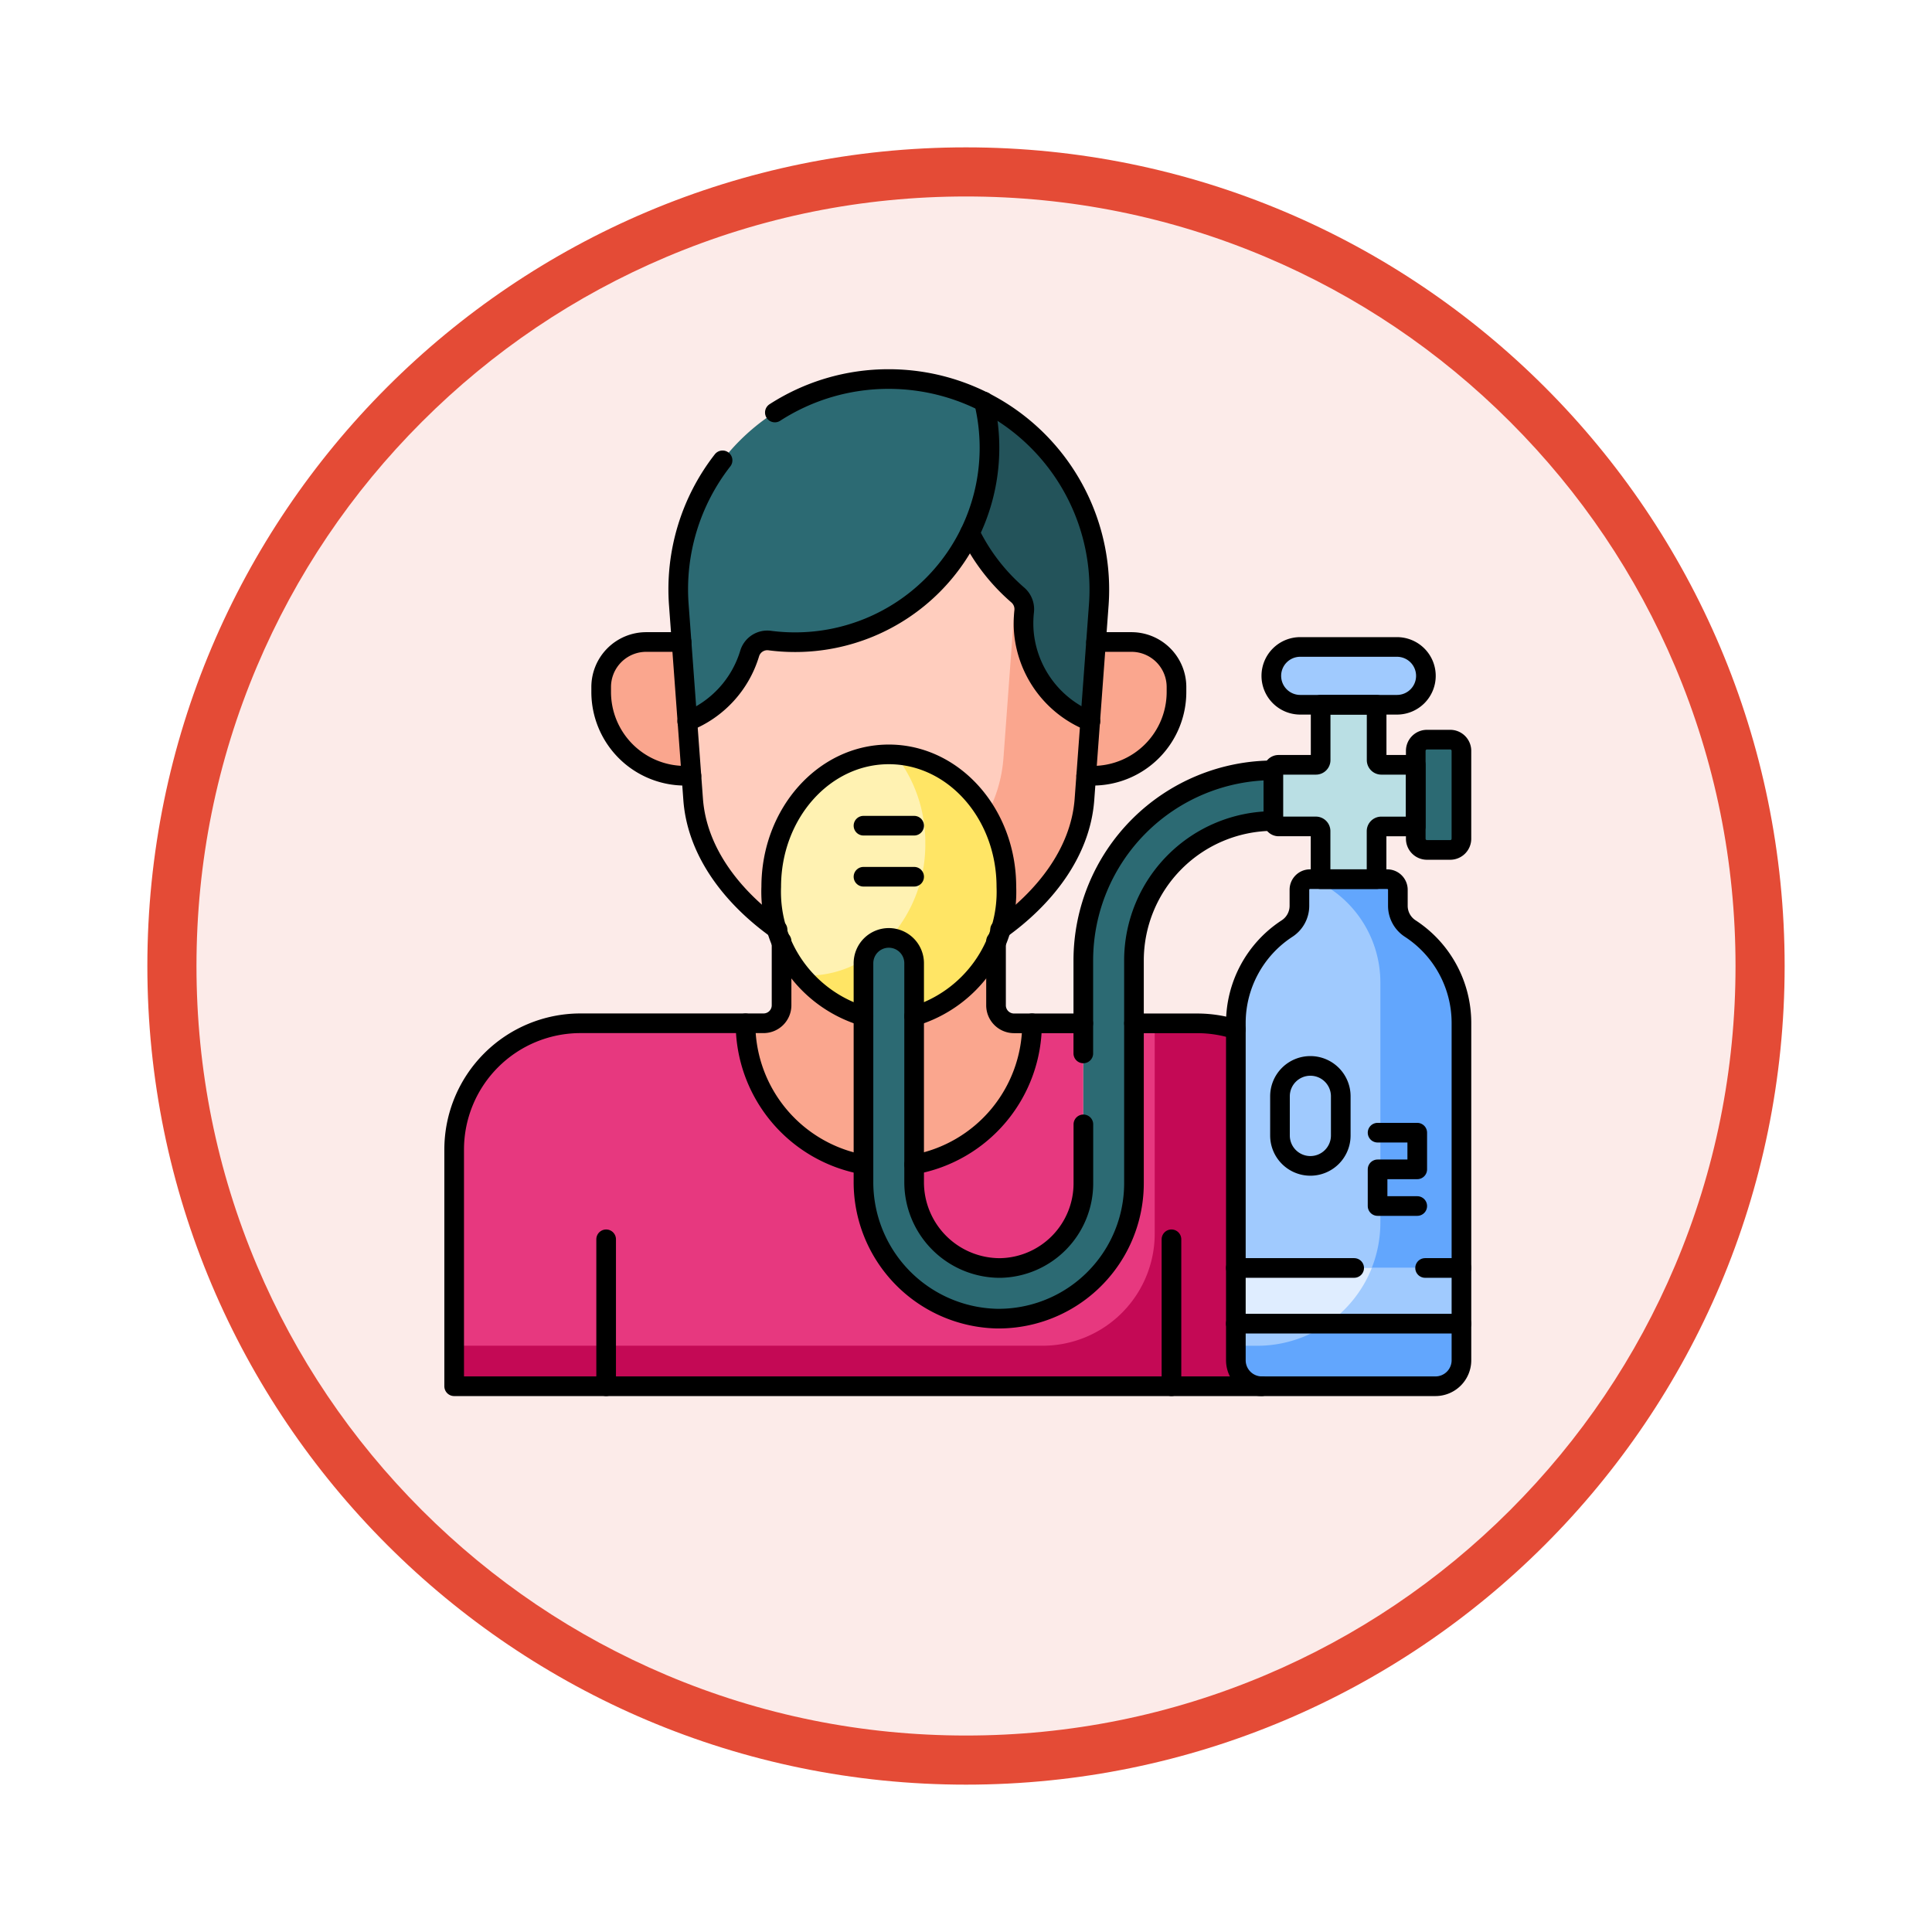 <svg xmlns="http://www.w3.org/2000/svg" xmlns:xlink="http://www.w3.org/1999/xlink" width="118" height="118" viewBox="0 0 118 118">
  <defs>
    <filter id="Trazado_982547" x="0" y="0" width="118" height="118" filterUnits="userSpaceOnUse">
      <feOffset dy="3" input="SourceAlpha"/>
      <feGaussianBlur stdDeviation="3" result="blur"/>
      <feFlood flood-opacity="0.161"/>
      <feComposite operator="in" in2="blur"/>
      <feComposite in="SourceGraphic"/>
    </filter>
    <clipPath id="clip-path">
      <path id="path4179" d="M0-682.665H63.376v63.376H0Z" transform="translate(0 682.665)"/>
    </clipPath>
  </defs>
  <g id="Grupo_1230984" data-name="Grupo 1230984" transform="translate(-269 -3795.093)">
    <g id="Grupo_1209802" data-name="Grupo 1209802" transform="translate(278 3801.093)">
      <g id="Grupo_1209739" data-name="Grupo 1209739">
        <g id="Grupo_1209277" data-name="Grupo 1209277" transform="translate(0 0)">
          <g id="Grupo_1208028" data-name="Grupo 1208028">
            <g id="Grupo_1177675" data-name="Grupo 1177675">
              <g id="Grupo_1176928" data-name="Grupo 1176928">
                <g id="Grupo_1172322" data-name="Grupo 1172322">
                  <g id="Grupo_1164700" data-name="Grupo 1164700">
                    <g id="Grupo_1160931" data-name="Grupo 1160931">
                      <g id="Grupo_1160749" data-name="Grupo 1160749">
                        <g id="Grupo_1158891" data-name="Grupo 1158891">
                          <g id="Grupo_1157406" data-name="Grupo 1157406">
                            <g id="Grupo_1155793" data-name="Grupo 1155793">
                              <g id="Grupo_1154704" data-name="Grupo 1154704">
                                <g id="Grupo_1150790" data-name="Grupo 1150790">
                                  <g id="Grupo_1154214" data-name="Grupo 1154214">
                                    <g id="Grupo_1152583" data-name="Grupo 1152583">
                                      <g id="Grupo_1146973" data-name="Grupo 1146973">
                                        <g id="Grupo_1146954" data-name="Grupo 1146954">
                                          <g transform="matrix(1, 0, 0, 1, -9, -6)" filter="url(#Trazado_982547)">
                                            <g id="Trazado_982547-2" data-name="Trazado 982547" transform="translate(9 6)" fill="#fcebe9">
                                              <path d="M 50 98.5 C 43.452 98.5 37.1 97.218 31.122 94.689 C 25.347 92.246 20.16 88.749 15.705 84.294 C 11.251 79.84 7.753 74.653 5.311 68.878 C 2.782 62.899 1.5 56.548 1.5 50 C 1.5 43.452 2.782 37.1 5.311 31.122 C 7.753 25.347 11.251 20.16 15.705 15.705 C 20.16 11.251 25.347 7.753 31.122 5.311 C 37.1 2.782 43.452 1.5 50 1.5 C 56.548 1.5 62.9 2.782 68.878 5.311 C 74.653 7.753 79.84 11.251 84.295 15.705 C 88.749 20.16 92.246 25.347 94.689 31.122 C 97.218 37.1 98.5 43.452 98.5 50 C 98.5 56.548 97.218 62.899 94.689 68.878 C 92.246 74.653 88.749 79.84 84.295 84.294 C 79.84 88.749 74.653 92.246 68.878 94.689 C 62.9 97.218 56.548 98.5 50 98.5 Z" stroke="none"/>
                                              <path d="M 50 3 C 43.654 3 37.499 4.242 31.706 6.692 C 26.11 9.059 21.083 12.449 16.766 16.766 C 12.449 21.083 9.059 26.11 6.692 31.706 C 4.242 37.499 3 43.654 3 50 C 3 56.346 4.242 62.501 6.692 68.293 C 9.059 73.89 12.449 78.916 16.766 83.234 C 21.083 87.551 26.11 90.94 31.706 93.307 C 37.499 95.757 43.654 97 50 97 C 56.346 97 62.501 95.757 68.294 93.307 C 73.89 90.94 78.917 87.551 83.234 83.234 C 87.551 78.916 90.941 73.89 93.308 68.293 C 95.758 62.501 97 56.346 97 50 C 97 43.654 95.758 37.499 93.308 31.706 C 90.941 26.11 87.551 21.083 83.234 16.766 C 78.917 12.449 73.89 9.059 68.294 6.692 C 62.501 4.242 56.346 3 50 3 M 50 -7.62939453125e-06 C 77.614 -7.62939453125e-06 100 22.386 100 50 C 100 77.614 77.614 100 50 100 C 22.386 100 1.52587890625e-05 77.614 1.52587890625e-05 50 C 1.52587890625e-05 22.386 22.386 -7.62939453125e-06 50 -7.62939453125e-06 Z" stroke="none" fill="#e44b36"/>
                                            </g>
                                          </g>
                                        </g>
                                      </g>
                                    </g>
                                  </g>
                                </g>
                              </g>
                            </g>
                          </g>
                        </g>
                      </g>
                    </g>
                  </g>
                </g>
              </g>
            </g>
          </g>
        </g>
      </g>
    </g>
    <g id="g4173" transform="translate(295.812 4499.977)">
      <g id="g4175" transform="translate(0 -682.665)">
        <g id="g4177" clip-path="url(#clip-path)">
          <g id="g4183" transform="translate(39.529 16.992)">
            <path id="path4185" d="M-3.89-79.816h-.4l.6-8.168h2.161a2.751,2.751,0,0,1,2.751,2.751v.3A5.116,5.116,0,0,1-3.89-79.816" transform="translate(4.288 87.984)" fill="#faa68e"/>
          </g>
          <g id="g4187" transform="translate(9.903 16.992)">
            <path id="path4189" d="M-49.989-79.816h.4l-.6-8.168h-2.161a2.751,2.751,0,0,0-2.751,2.751v.3a5.116,5.116,0,0,0,5.116,5.116" transform="translate(55.105 87.984)" fill="#faa68e"/>
          </g>
          <g id="g4191" transform="translate(29.021 35.264)">
            <path id="path4193" d="M-51.361-195.038a5.172,5.172,0,0,0,5.076-5.166v-9.775h-4.227a1.1,1.1,0,0,1-1.1-1.1V-215a7.45,7.45,0,0,1-5,4.582v10.12a5.241,5.241,0,0,0,5.256,5.257" transform="translate(56.617 214.998)" fill="#e7387f"/>
          </g>
          <g id="g4195" transform="translate(0.928 35.264)">
            <path id="path4197" d="M-466.472-250.114v-20.207a7.7,7.7,0,0,0-2.363-.37h-3.855v9.775a8.27,8.27,0,0,1-8.389,8.26,8.342,8.342,0,0,1-8.133-8.385v-10.087a7.449,7.449,0,0,1-5-4.582v3.915a1.1,1.1,0,0,1-1.1,1.1h-11.176a7.716,7.716,0,0,0-7.716,7.716v14.449h49.325a1.588,1.588,0,0,1-1.588-1.588" transform="translate(514.209 275.71)" fill="#e7387f"/>
          </g>
          <g id="g4199" transform="translate(0.928 40.283)">
            <path id="path4201" d="M-466.472-201.073V-221.28a7.706,7.706,0,0,0-2.363-.37h-2.588v12.844a6.846,6.846,0,0,1-6.846,6.846h-35.94v2.476h49.325a1.588,1.588,0,0,1-1.588-1.588" transform="translate(514.209 221.65)" fill="#c40955"/>
          </g>
          <g id="g4203" transform="translate(14.614 0.928)">
            <path id="path4205" d="M-125.659,0a12.859,12.859,0,0,0-12.824,13.8l.874,11.872c.243,3.307,2.512,6.076,5.154,7.954a9,9,0,0,1-.385-2.611c0-4.467,3.215-8.089,7.181-8.089s7.181,3.621,7.181,8.089a9,9,0,0,1-.385,2.611c2.642-1.878,4.91-4.648,5.154-7.954l.874-11.872A12.859,12.859,0,0,0-125.659,0" transform="translate(138.519)" fill="#ffcdbe"/>
          </g>
          <g id="g4207" transform="translate(30.608 1.313)">
            <path id="path4209" d="M0,0A12.834,12.834,0,0,1,4.738,10.943L3.864,22.815A8.65,8.65,0,0,1,2.87,26.2a8.794,8.794,0,0,1,1.176,4.435,9,9,0,0,1-.385,2.611C6.3,31.367,8.572,28.6,8.815,25.29l.874-11.872A12.864,12.864,0,0,0,0,0" fill="#faa68e"/>
          </g>
          <g id="g4211" transform="translate(14.602 0.928)">
            <path id="path4213" d="M-.347-135.01l.523,7.1a6.482,6.482,0,0,0,3.817-4.159,1.125,1.125,0,0,1,1.226-.783,11.791,11.791,0,0,0,1.551.1,11.868,11.868,0,0,0,11.868-11.868,11.893,11.893,0,0,0-.34-2.83,12.809,12.809,0,0,0-5.808-1.381A12.871,12.871,0,0,0-.347-135.01" transform="translate(0.382 148.826)" fill="#2c6a73"/>
          </g>
          <g id="g4215" transform="translate(32.429 2.309)">
            <path id="path4217" d="M-8.323,0a11.884,11.884,0,0,1,.341,2.831A11.819,11.819,0,0,1-9.175,8.02a11.915,11.915,0,0,0,2.913,3.785,1.149,1.149,0,0,1,.4,1,6.564,6.564,0,0,0-.01,1.349,6.486,6.486,0,0,0,4.059,5.382l.523-7.1A12.872,12.872,0,0,0-8.323,0" transform="translate(9.175)" fill="#23535a"/>
          </g>
          <g id="g4219" transform="translate(50.96 20.825)">
            <path id="path4221" d="M-85-35.843h-2.1a.288.288,0,0,1-.288-.288v-3.38h-3.42v3.38a.288.288,0,0,1-.288.288h-2.279a.32.32,0,0,0-.32.32V-32.4a.32.32,0,0,0,.32.32H-91.1a.288.288,0,0,1,.288.288v2.933h3.42V-31.79a.288.288,0,0,1,.288-.288H-85Z" transform="translate(93.696 39.511)" fill="#badfe4"/>
          </g>
          <g id="g4223" transform="translate(59.658 22.956)">
            <path id="path4225" d="M-20.56-65.83h-1.419a.685.685,0,0,1-.685-.685v-5.366a.685.685,0,0,1,.685-.685h1.419a.685.685,0,0,1,.685.685v5.366a.685.685,0,0,1-.685.685" transform="translate(22.664 72.566)" fill="#2c6a73"/>
          </g>
          <g id="g4227" transform="translate(50.836 17.295)">
            <path id="path4229" d="M-75.01-34.49h-5.911a1.765,1.765,0,0,1-1.765-1.765,1.765,1.765,0,0,1,1.765-1.765h5.911a1.765,1.765,0,0,1,1.765,1.765A1.765,1.765,0,0,1-75.01-34.49" transform="translate(82.686 38.02)" fill="#a0cafe"/>
          </g>
          <g id="g4231" transform="translate(48.666 31.478)">
            <path id="path4233" d="M-96.735-15.925v-.982a.648.648,0,0,0-.648-.648H-102.1a.648.648,0,0,0-.648.648v.982a1.657,1.657,0,0,1-.755,1.386,6.884,6.884,0,0,0-3.127,5.773V11.827a1.588,1.588,0,0,0,1.588,1.588H-94.44a1.588,1.588,0,0,0,1.588-1.588V-8.766a6.884,6.884,0,0,0-3.127-5.773,1.657,1.657,0,0,1-.755-1.386" transform="translate(106.634 17.555)" fill="#a0cafe"/>
          </g>
          <g id="g4235" transform="translate(48.666 31.479)">
            <path id="path4237" d="M-104.116-29.466a1.657,1.657,0,0,1-.755-1.386v-.982a.648.648,0,0,0-.648-.648h-4.065a1.671,1.671,0,0,0,.517.54,6.884,6.884,0,0,1,3.127,5.773V-11.5a7.516,7.516,0,0,1-7.516,7.516h-1.315V-3.1a1.588,1.588,0,0,0,1.588,1.588h10.606A1.588,1.588,0,0,0-100.988-3.1V-23.693a6.884,6.884,0,0,0-3.127-5.773" transform="translate(114.77 32.481)" fill="#62a6fd"/>
          </g>
          <g id="g4239" transform="translate(25.926 24.831)">
            <path id="path4241" d="M-79.467-327.222a8.342,8.342,0,0,1-8.132-8.385v-13.321a1.547,1.547,0,0,1,1.547-1.547,1.547,1.547,0,0,1,1.547,1.547v13.355a5.241,5.241,0,0,0,5.256,5.257,5.172,5.172,0,0,0,5.076-5.165V-349.1a11.62,11.62,0,0,1,11.607-11.607v3.094a8.522,8.522,0,0,0-8.512,8.512v13.621a8.27,8.27,0,0,1-8.389,8.26" transform="translate(87.6 360.708)" fill="#2c6a73"/>
          </g>
          <g id="g4243" transform="translate(29.021 35.264)">
            <path id="path4245" d="M0-133.338a8.751,8.751,0,0,0,7.2-8.627h-1.1a1.1,1.1,0,0,1-1.1-1.1v-3.915A7.449,7.449,0,0,1,0-142.4Z" transform="translate(0 146.984)" fill="#faa68e"/>
          </g>
          <g id="g4247" transform="translate(18.723 35.264)">
            <path id="path4249" d="M-70.387-44.777a7.449,7.449,0,0,1-5-4.582v3.915a1.1,1.1,0,0,1-1.1,1.1h-1.1a8.751,8.751,0,0,0,7.2,8.627Z" transform="translate(77.591 49.36)" fill="#faa68e"/>
          </g>
          <g id="g4251" transform="translate(20.293 23.858)">
            <path id="path4253" d="M-55.047-124.626a1.547,1.547,0,0,1,1.547-1.547,1.547,1.547,0,0,1,1.547,1.547v3.233a7.933,7.933,0,0,0,5.633-7.9c0-4.467-3.215-8.089-7.181-8.089s-7.181,3.621-7.181,8.089a7.933,7.933,0,0,0,5.633,7.9Z" transform="translate(60.68 137.38)" fill="#fff2b2"/>
          </g>
          <g id="g4255" transform="translate(27.537 23.87)">
            <path id="path4257" d="M-3.128,0A8.649,8.649,0,0,1-1.282,5.411,8.59,8.59,0,0,1-3.448,11.2a1.546,1.546,0,0,1,1.484,1.544v3.233a7.933,7.933,0,0,0,5.633-7.9C3.669,3.755.659.225-3.128,0" transform="translate(3.448)" fill="#ffe565"/>
          </g>
          <g id="g4259" transform="translate(22.139 36.394)">
            <path id="path4261" d="M-3.748-9.53c-.129,0-.256,0-.384-.012A7.052,7.052,0,0,0-.344-7.054v-3.233a1.558,1.558,0,0,1,.017-.218,6.525,6.525,0,0,1-3.421.975" transform="translate(4.132 10.505)" fill="#ffe565"/>
          </g>
          <path id="path4263" d="M537.992-84.408H524.209v-3.4h13.782Z" transform="translate(-475.544 143.032)" fill="#dfedff"/>
          <g id="g4265" transform="translate(54.273 55.224)">
            <path id="path4267" d="M0-33.226H8.175v-3.4H2.7a7.538,7.538,0,0,1-2.7,3.4" transform="translate(0 36.627)" fill="#a0cafe"/>
          </g>
          <g id="g4269" transform="translate(39.53 16.992)">
            <path id="path4271" d="M-5.878,0h2.161A2.751,2.751,0,0,1-.966,2.751v.3A5.116,5.116,0,0,1-6.082,8.168h-.4" transform="translate(6.48)" fill="none" stroke="#000" stroke-linecap="round" stroke-linejoin="round" stroke-miterlimit="10" stroke-width="1.2"/>
          </g>
          <g id="g4273" transform="translate(9.903 16.992)">
            <path id="path4275" d="M-48,0h-2.161a2.751,2.751,0,0,0-2.751,2.751v.3A5.116,5.116,0,0,0-47.8,8.168h.4" transform="translate(52.915)" fill="none" stroke="#000" stroke-linecap="round" stroke-linejoin="round" stroke-miterlimit="10" stroke-width="1.2"/>
          </g>
          <g id="g4277" transform="translate(10.209 53.473)">
            <path id="path4279" d="M0,0V8.975" fill="none" stroke="#000" stroke-linecap="round" stroke-linejoin="round" stroke-miterlimit="10" stroke-width="1.2"/>
          </g>
          <g id="g4281" transform="translate(44.737 53.473)">
            <path id="path4283" d="M0,0V8.975" transform="translate(0)" fill="none" stroke="#000" stroke-linecap="round" stroke-linejoin="round" stroke-miterlimit="10" stroke-width="1.2"/>
          </g>
          <g id="g4285" transform="translate(15.16 2.309)">
            <path id="path4287" d="M0-190.908a6.481,6.481,0,0,0,3.817-4.159,1.125,1.125,0,0,1,1.226-.783,11.815,11.815,0,0,0,1.551.1,11.868,11.868,0,0,0,11.868-11.868,11.893,11.893,0,0,0-.34-2.83" transform="translate(0 210.445)" fill="none" stroke="#000" stroke-linecap="round" stroke-linejoin="round" stroke-miterlimit="10" stroke-width="1.2"/>
          </g>
          <g id="g4289" transform="translate(32.429 10.329)">
            <path id="path4291" d="M0,0A11.917,11.917,0,0,0,2.913,3.785a1.149,1.149,0,0,1,.4,1A6.564,6.564,0,0,0,3.3,6.131a6.486,6.486,0,0,0,4.059,5.382" fill="none" stroke="#000" stroke-linecap="round" stroke-linejoin="round" stroke-miterlimit="10" stroke-width="1.2"/>
          </g>
          <g id="g4293" transform="translate(50.96 20.825)">
            <path id="path4295" d="M-85-35.843h-2.1a.288.288,0,0,1-.288-.288v-3.38h-3.42v3.38a.288.288,0,0,1-.288.288h-2.279a.32.32,0,0,0-.32.32V-32.4a.32.32,0,0,0,.32.32H-91.1a.288.288,0,0,1,.288.288v2.933h3.42V-31.79a.288.288,0,0,1,.288-.288H-85Z" transform="translate(93.696 39.511)" fill="none" stroke="#000" stroke-linecap="round" stroke-linejoin="round" stroke-miterlimit="10" stroke-width="1.2"/>
          </g>
          <g id="g4297" transform="translate(59.658 22.956)">
            <path id="path4299" d="M-20.56-65.83h-1.419a.685.685,0,0,1-.685-.685v-5.366a.685.685,0,0,1,.685-.685h1.419a.685.685,0,0,1,.685.685v5.366A.685.685,0,0,1-20.56-65.83Z" transform="translate(22.664 72.566)" fill="none" stroke="#000" stroke-linecap="round" stroke-linejoin="round" stroke-miterlimit="10" stroke-width="1.2"/>
          </g>
          <g id="g4301" transform="translate(50.836 17.295)">
            <path id="path4303" d="M-75.01-34.49h-5.911a1.765,1.765,0,0,1-1.765-1.765,1.765,1.765,0,0,1,1.765-1.765h5.911a1.765,1.765,0,0,1,1.765,1.765A1.765,1.765,0,0,1-75.01-34.49Z" transform="translate(82.686 38.02)" fill="none" stroke="#000" stroke-linecap="round" stroke-linejoin="round" stroke-miterlimit="10" stroke-width="1.2"/>
          </g>
          <g id="g4305" transform="translate(48.666 31.478)">
            <path id="path4307" d="M-96.735-15.925v-.982a.648.648,0,0,0-.648-.648H-102.1a.648.648,0,0,0-.648.648v.982a1.657,1.657,0,0,1-.755,1.386,6.884,6.884,0,0,0-3.127,5.773V11.827a1.588,1.588,0,0,0,1.588,1.588H-94.44a1.588,1.588,0,0,0,1.588-1.588V-8.766a6.884,6.884,0,0,0-3.127-5.773A1.657,1.657,0,0,1-96.735-15.925Z" transform="translate(106.634 17.555)" fill="none" stroke="#000" stroke-linecap="round" stroke-linejoin="round" stroke-miterlimit="10" stroke-width="1.2"/>
          </g>
          <g id="g4309" transform="translate(39.353 24.831)">
            <path id="path4311" d="M0-168.944v-5.683a11.62,11.62,0,0,1,11.607-11.607" transform="translate(0 186.233)" fill="none" stroke="#000" stroke-linecap="round" stroke-linejoin="round" stroke-miterlimit="10" stroke-width="1.2"/>
          </g>
          <g id="g4313" transform="translate(25.926 27.926)">
            <path id="path4315" d="M-244.622,0a8.522,8.522,0,0,0-8.512,8.512v13.62a8.27,8.27,0,0,1-8.389,8.26,8.342,8.342,0,0,1-8.132-8.385V8.686a1.547,1.547,0,0,1,1.547-1.547,1.547,1.547,0,0,1,1.547,1.547V22.041A5.241,5.241,0,0,0-261.3,27.3a5.172,5.172,0,0,0,5.076-5.166V18.527" transform="translate(269.655)" fill="none" stroke="#000" stroke-linecap="round" stroke-linejoin="round" stroke-miterlimit="10" stroke-width="1.2"/>
          </g>
          <g id="g4317" transform="translate(20.514 0.928)">
            <path id="path4319" d="M-134.409-328.616c2.642-1.878,4.91-4.648,5.154-7.954l.874-11.872a12.859,12.859,0,0,0-12.824-13.8,12.788,12.788,0,0,0-6.959,2.043" transform="translate(148.164 362.246)" fill="none" stroke="#000" stroke-linecap="round" stroke-linejoin="round" stroke-miterlimit="10" stroke-width="1.2"/>
          </g>
          <g id="g4321" transform="translate(14.614 5.897)">
            <path id="path4323" d="M-26.446,0a12.8,12.8,0,0,0-2.671,8.834l.874,11.872c.244,3.307,2.512,6.076,5.154,7.954" transform="translate(29.152)" fill="none" stroke="#000" stroke-linecap="round" stroke-linejoin="round" stroke-miterlimit="10" stroke-width="1.2"/>
          </g>
          <g id="g4325" transform="translate(20.293 23.858)">
            <path id="path4327" d="M-85.285-156.219a7.933,7.933,0,0,0,5.633-7.9c0-4.467-3.215-8.089-7.181-8.089s-7.181,3.621-7.181,8.089a7.933,7.933,0,0,0,5.633,7.9" transform="translate(94.013 172.206)" fill="none" stroke="#000" stroke-linecap="round" stroke-linejoin="round" stroke-miterlimit="10" stroke-width="1.2"/>
          </g>
          <g id="g4329" transform="translate(25.926 28.211)">
            <path id="path4331" d="M0,0H3.095" fill="none" stroke="#000" stroke-linecap="round" stroke-linejoin="round" stroke-miterlimit="10" stroke-width="1.2"/>
          </g>
          <g id="g4333" transform="translate(25.926 31.329)">
            <path id="path4335" d="M0,0H3.095" fill="none" stroke="#000" stroke-linecap="round" stroke-linejoin="round" stroke-miterlimit="10" stroke-width="1.2"/>
          </g>
          <g id="g4337" transform="translate(34.022 35.264)">
            <path id="path4339" d="M-52.1-49.041h-4.227a1.1,1.1,0,0,1-1.1-1.1V-54.06" transform="translate(57.427 54.06)" fill="none" stroke="#000" stroke-linecap="round" stroke-linejoin="round" stroke-miterlimit="10" stroke-width="1.2"/>
          </g>
          <g id="g4341" transform="translate(42.448 40.283)">
            <path id="path4343" d="M-60.758-3.617a7.706,7.706,0,0,0-2.363-.37h-3.855" transform="translate(66.976 3.987)" fill="none" stroke="#000" stroke-linecap="round" stroke-linejoin="round" stroke-miterlimit="10" stroke-width="1.2"/>
          </g>
          <g id="g4345" transform="translate(0.928 35.264)">
            <path id="path4347" d="M-195.4,0V3.915a1.1,1.1,0,0,1-1.1,1.1H-207.68a7.716,7.716,0,0,0-7.716,7.716V27.184h49.325" transform="translate(215.395)" fill="none" stroke="#000" stroke-linecap="round" stroke-linejoin="round" stroke-miterlimit="10" stroke-width="1.2"/>
          </g>
          <g id="g4349" transform="translate(57.326 46.96)">
            <path id="path4351" d="M-23.672-43.783h-2.423v-2.24h2.423v-2.24h-2.423" transform="translate(26.095 48.264)" fill="none" stroke="#000" stroke-linecap="round" stroke-linejoin="round" stroke-miterlimit="10" stroke-width="1.2"/>
          </g>
          <g id="g4353" transform="translate(51.365 42.883)">
            <path id="path4355" d="M0-18.132v2.394a1.856,1.856,0,0,0,1.856,1.856,1.856,1.856,0,0,0,1.856-1.856v-2.394a1.856,1.856,0,0,0-1.856-1.856A1.856,1.856,0,0,0,0-18.132Z" transform="translate(0 19.988)" fill="none" stroke="#000" stroke-linecap="round" stroke-linejoin="round" stroke-miterlimit="10" stroke-width="1.2"/>
          </g>
          <g id="g4357" transform="translate(29.021 40.283)">
            <path id="path4359" d="M0-84.3a8.751,8.751,0,0,0,7.2-8.627" transform="translate(0 92.924)" fill="none" stroke="#000" stroke-linecap="round" stroke-linejoin="round" stroke-miterlimit="10" stroke-width="1.2"/>
          </g>
          <g id="g4361" transform="translate(18.723 40.283)">
            <path id="path4363" d="M0,0A8.751,8.751,0,0,0,7.2,8.627" transform="translate(0)" fill="none" stroke="#000" stroke-linecap="round" stroke-linejoin="round" stroke-miterlimit="10" stroke-width="1.2"/>
          </g>
          <g id="g4365" transform="translate(60.228 55.224)">
            <path id="path4367" d="M0,0H2.22" fill="none" stroke="#000" stroke-linecap="round" stroke-linejoin="round" stroke-miterlimit="10" stroke-width="1.2"/>
          </g>
          <g id="g4369" transform="translate(48.666 55.224)">
            <path id="path4371" d="M0,0H7.23" fill="none" stroke="#000" stroke-linecap="round" stroke-linejoin="round" stroke-miterlimit="10" stroke-width="1.2"/>
          </g>
          <g id="g4373" transform="translate(48.666 58.625)">
            <path id="path4375" d="M-134.674,0h-13.782" transform="translate(148.456)" fill="none" stroke="#000" stroke-linecap="round" stroke-linejoin="round" stroke-miterlimit="10" stroke-width="1.2"/>
          </g>
        </g>
      </g>
    </g>
  </g>
</svg>
